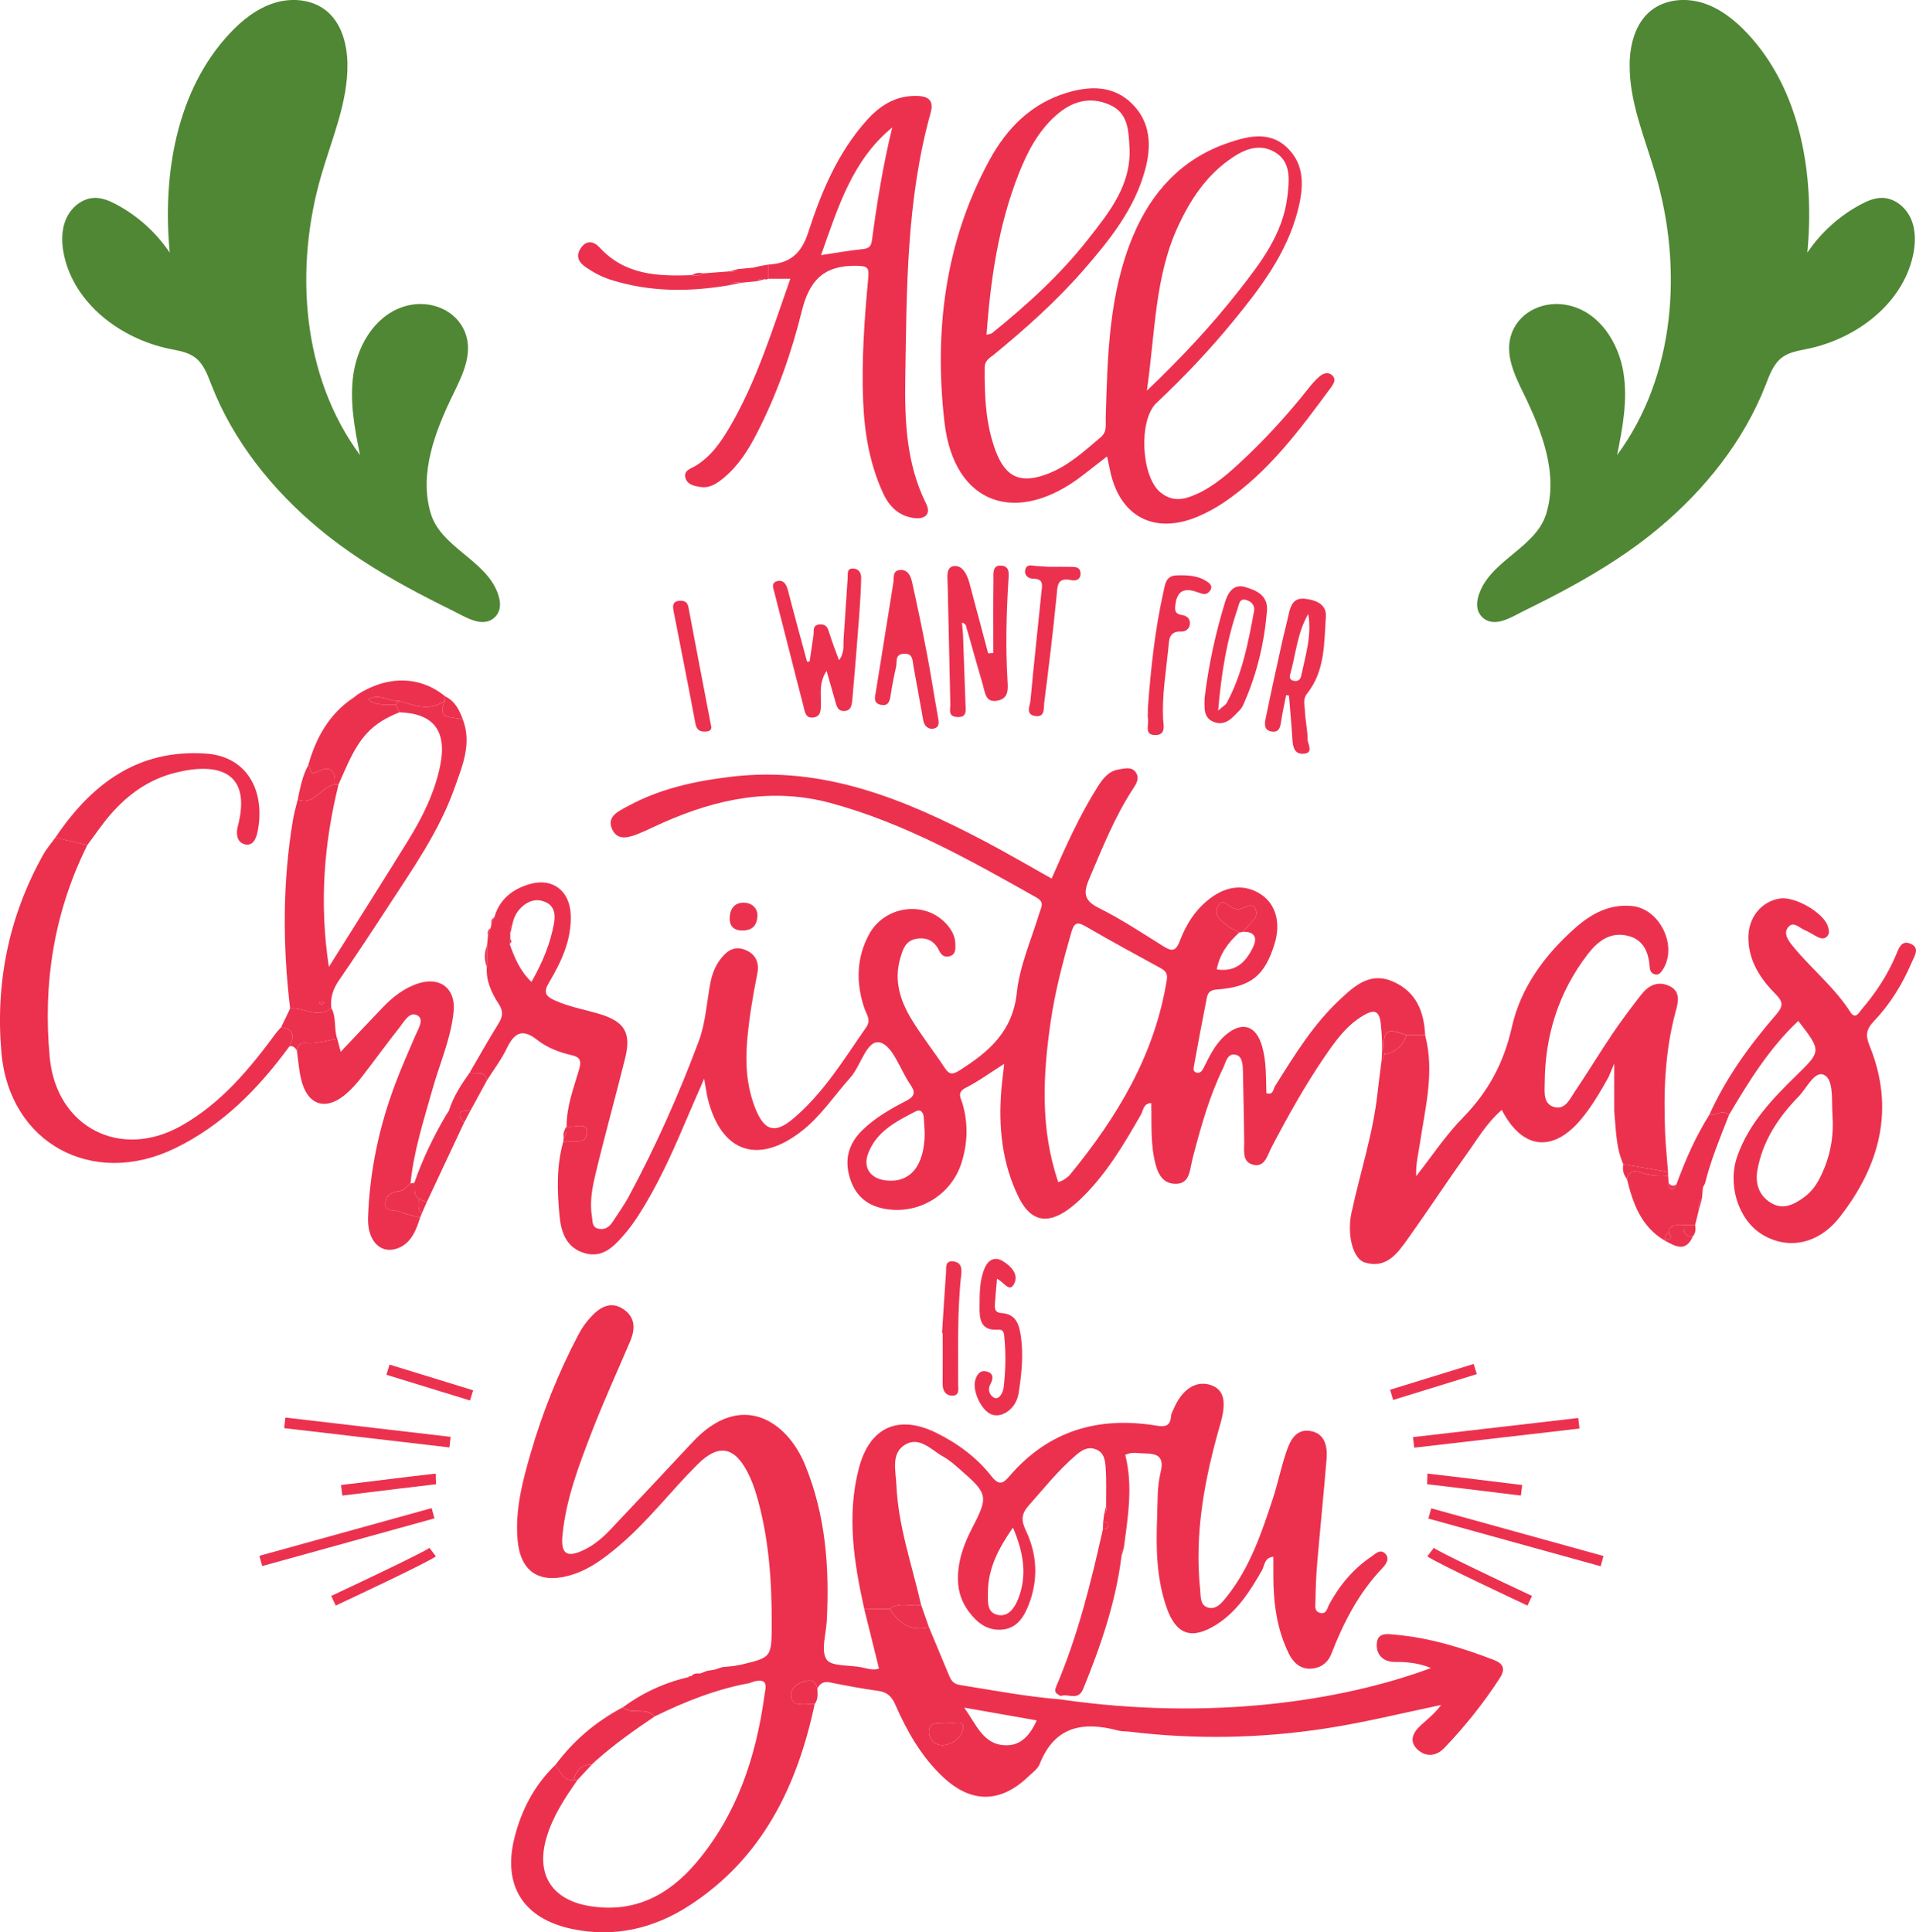 <?xml version="1.0" encoding="utf-8"?>
<!-- Generator: Adobe Illustrator 17.0.0, SVG Export Plug-In . SVG Version: 6.00 Build 0)  -->
<!DOCTYPE svg PUBLIC "-//W3C//DTD SVG 1.1//EN" "http://www.w3.org/Graphics/SVG/1.1/DTD/svg11.dtd">
<svg version="1.1" id="Layer_1" xmlns="http://www.w3.org/2000/svg" xmlns:xlink="http://www.w3.org/1999/xlink" x="0px" y="0px"
	 width="178.469px" height="180px" viewBox="10.766 10 178.469 180" enable-background="new 10.766 10 178.469 180"
	 xml:space="preserve">
<path fill="#EC314F" d="M63.546,114.918c-0.019-1.85,0.659-3.561,1.159-5.291c0.248-0.857,0.072-1.16-0.697-1.336
	c-1.157-0.265-2.29-0.702-3.197-1.418c-1.447-1.143-2.16-0.615-2.849,0.802c-0.51,1.047-1.226,1.993-1.851,2.983
	c-0.18-0.995-1.021-0.588-1.593-0.752c0.881-1.509,1.733-3.037,2.658-4.518c0.415-0.665,0.506-1.17,0.034-1.888
	c-0.668-1.016-1.189-2.143-1.1-3.432c0.008-0.673,0.016-1.346,0.024-2.02c0.031-0.314,0.061-0.629,0.093-0.944
	c0.08-0.216,0.159-0.432,0.238-0.647c0.029-0.146,0.057-0.291,0.086-0.438c0.089-0.194,0.177-0.389,0.266-0.583
	c0.479-1.688,1.725-2.632,3.294-3.083c2.141-0.616,3.741,0.636,3.818,2.882c0.079,2.324-0.873,4.363-2.018,6.28
	c-0.559,0.936-0.323,1.286,0.531,1.673c1.348,0.611,2.8,0.851,4.199,1.276c2.306,0.701,2.942,1.747,2.358,4.103
	c-0.887,3.582-1.885,7.137-2.744,10.725c-0.312,1.303-0.584,2.657-0.351,4.017c0.071,0.416-0.024,1.012,0.608,1.148
	c0.6,0.13,1.018-0.166,1.329-0.649c0.508-0.79,1.066-1.553,1.509-2.378c2.505-4.66,4.654-9.49,6.502-14.438
	c0.626-1.676,0.739-3.546,1.065-5.33c0.151-0.825,0.427-1.61,0.923-2.268c0.538-0.715,1.207-1.316,2.243-0.948
	c1.08,0.384,1.428,1.223,1.224,2.246c-0.412,2.076-0.77,4.156-0.946,6.268c-0.182,2.196-0.035,4.36,0.811,6.406
	c0.832,2.012,1.812,2.236,3.47,0.844c2.838-2.384,4.727-5.534,6.814-8.524c0.484-0.693,0.004-1.21-0.184-1.78
	c-0.775-2.341-0.747-4.642,0.427-6.839c1.442-2.7,5.181-3.214,7.193-1.027c0.487,0.528,0.85,1.142,0.862,1.881
	c0.007,0.451,0.07,0.988-0.547,1.156c-0.489,0.133-0.774-0.127-0.973-0.539c-0.445-0.924-1.197-1.27-2.177-1.073
	c-0.967,0.195-1.198,0.993-1.436,1.811c-0.608,2.093,0.012,3.969,1.072,5.709c0.947,1.555,2.09,2.989,3.09,4.514
	c0.453,0.691,0.802,0.564,1.409,0.179c2.7-1.713,4.898-3.596,5.282-7.183c0.269-2.519,1.35-4.955,2.099-7.417
	c0.171-0.562,0.529-1.025-0.26-1.469c-6.142-3.457-12.259-6.93-19.148-8.796c-5.479-1.483-10.581-0.409-15.592,1.799
	c-0.753,0.331-1.488,0.704-2.249,1.016c-0.892,0.368-1.973,0.746-2.505-0.316c-0.617-1.232,0.532-1.726,1.405-2.203
	c3.046-1.663,6.362-2.374,9.77-2.768c8.544-0.99,16.043,2.122,23.353,5.95c2.132,1.116,4.208,2.339,6.375,3.55
	c1.296-2.961,2.586-5.853,4.282-8.54c0.486-0.769,1.02-1.475,1.967-1.624c0.551-0.087,1.226-0.305,1.619,0.313
	c0.328,0.518,0.033,1.004-0.271,1.467c-1.718,2.622-2.862,5.521-4.085,8.386c-0.534,1.251-0.57,2.017,0.864,2.728
	c2.101,1.042,4.073,2.353,6.068,3.598c0.808,0.505,1.151,0.401,1.504-0.534c0.586-1.55,1.479-2.946,2.84-3.968
	c1.606-1.207,3.299-1.314,4.754-0.325c1.355,0.921,1.82,2.653,1.227,4.575c-0.918,2.976-2.193,4.027-5.397,4.259
	c-0.64,0.047-0.829,0.326-0.921,0.796c-0.418,2.122-0.817,4.248-1.205,6.375c-0.037,0.201-0.071,0.489,0.241,0.568
	c0.372,0.095,0.54-0.186,0.669-0.44c0.559-1.1,1.068-2.217,2.043-3.053c1.529-1.31,2.836-0.929,3.401,1.021
	c0.416,1.438,0.361,2.917,0.404,4.39c0.652,0.214,0.642-0.399,0.82-0.68c1.786-2.845,3.539-5.719,6.018-8.032
	c1.381-1.289,2.831-2.635,4.982-1.676c2.143,0.955,2.872,2.785,2.968,4.977c-0.579,0-1.159,0-1.738,0
	c-1.959-0.728-2.261-0.463-2.056,1.805c-0.091,0.215-0.183,0.43-0.275,0.645c0.115-1.175,0.062-2.335-0.064-3.515
	c-0.139-1.298-0.683-1.309-1.606-0.772c-1.577,0.918-2.606,2.364-3.601,3.819c-1.861,2.721-3.46,5.596-4.99,8.515
	c-0.374,0.713-0.612,1.928-1.789,1.55c-0.939-0.302-0.723-1.329-0.734-2.139c-0.028-2.178-0.069-4.356-0.117-6.534
	c-0.013-0.587-0.044-1.359-0.612-1.525c-0.842-0.245-0.974,0.68-1.229,1.206c-1.236,2.542-2.012,5.249-2.729,7.973
	c-0.104,0.397-0.206,0.795-0.28,1.198c-0.157,0.858-0.395,1.662-1.482,1.628c-1.063-0.033-1.526-0.821-1.772-1.692
	c-0.534-1.894-0.385-3.855-0.436-5.827c-0.733,0.001-0.735,0.675-0.958,1.066c-1.554,2.709-3.133,5.396-5.368,7.621
	c-0.457,0.455-0.944,0.892-1.469,1.263c-1.97,1.389-3.485,1.007-4.558-1.183c-1.545-3.152-1.892-6.514-1.614-9.968
	c0.06-0.749,0.162-1.493,0.268-2.455c-1.326,0.839-2.405,1.634-3.584,2.231c-0.862,0.435-0.446,0.975-0.302,1.463
	c0.547,1.868,0.484,3.724-0.098,5.549c-0.891,2.795-3.624,4.594-6.548,4.341c-1.851-0.16-3.22-1.004-3.82-2.873
	c-0.558-1.74-0.18-3.229,1.111-4.505c1.187-1.172,2.628-1.995,4.082-2.743c0.904-0.466,0.882-0.854,0.397-1.564
	c-0.93-1.357-1.605-3.575-2.79-3.884c-1.254-0.326-1.771,2.141-2.775,3.26c-1.49,1.66-2.715,3.554-4.496,4.958
	c-4.068,3.206-7.529,2.044-8.784-2.974c-0.111-0.443-0.165-0.9-0.34-1.877c-0.747,1.72-1.309,2.993-1.853,4.274
	c-1.242,2.922-2.561,5.806-4.284,8.483c-0.444,0.69-0.939,1.357-1.486,1.968c-0.919,1.024-1.91,1.977-3.487,1.534
	c-1.709-0.481-2.208-1.93-2.353-3.389c-0.231-2.337-0.312-4.707,0.341-7.019c0.84-0.128,2.217,0.423,2.213-0.925
	C65.439,114.46,64.201,115.115,63.546,114.918z M126.558,96.799c0.427-0.672,1.46-1.206,1.201-2.007
	c-0.313-0.964-1.191,0.008-1.812-0.107c-0.113-0.021-0.225-0.055-0.331-0.097c-0.473-0.19-0.989-0.995-1.431-0.137
	c-0.399,0.774,0.304,1.29,0.835,1.731c0.345,0.286,0.78,0.462,1.175,0.687c-1.028,0.928-1.816,1.991-2.094,3.434
	c1.839,0.278,2.736-0.744,3.376-2.062C127.898,97.375,127.664,96.771,126.558,96.799z M58.482,96.165
	c-0.292,0.22-0.288,0.508-0.187,0.818c0.001,0.162,0.002,0.323,0.002,0.485c-0.021,0.151-0.041,0.302-0.061,0.453
	c0.45,1.268,0.953,2.505,2.036,3.548c1.025-1.809,1.763-3.569,2.1-5.48c0.14-0.788,0.048-1.573-0.771-1.948
	c-0.812-0.372-1.581-0.158-2.243,0.455C58.862,94.952,58.603,95.519,58.482,96.165z M109.344,120.126
	c0.232-0.104,0.403-0.154,0.542-0.249c0.194-0.131,0.396-0.27,0.542-0.448c4.403-5.37,7.916-11.181,9.025-18.189
	c0.091-0.576-0.153-0.828-0.621-1.082c-2.319-1.26-4.636-2.526-6.919-3.852c-0.886-0.515-1.111-0.303-1.383,0.642
	c-0.776,2.707-1.49,5.428-1.896,8.21C107.907,110.167,107.646,115.172,109.344,120.126z M96.901,115.528
	c-0.022-0.348-0.056-0.873-0.085-1.398c-0.029-0.505-0.285-0.85-0.775-0.596c-1.819,0.94-3.684,1.889-4.434,3.987
	c-0.461,1.291,0.28,2.281,1.675,2.439C95.536,120.216,96.88,118.636,96.901,115.528z"/>
<path fill="#EC314F" d="M79.766,165.071c2.852-0.672,2.874-0.672,2.884-3.763c0.012-4.065-0.265-8.104-1.416-12.032
	c-0.213-0.728-0.48-1.455-0.829-2.127c-1.261-2.429-2.736-2.653-4.657-0.744c-2.507,2.49-4.645,5.332-7.363,7.621
	c-1.404,1.183-2.852,2.278-4.665,2.758c-2.796,0.74-4.484-0.441-4.74-3.311c-0.251-2.812,0.455-5.483,1.225-8.137
	c1.112-3.835,2.603-7.527,4.462-11.061c0.323-0.615,0.752-1.201,1.232-1.701c0.827-0.861,1.826-1.399,2.971-0.599
	c1.101,0.769,1.071,1.854,0.589,2.983c-1.196,2.807-2.47,5.583-3.568,8.427c-1.202,3.112-2.4,6.246-2.731,9.61
	c-0.173,1.757,0.394,2.146,1.986,1.389c0.967-0.459,1.774-1.154,2.505-1.929c2.542-2.699,5.091-5.393,7.616-8.109
	c4.5-4.842,8.8-2.033,10.499,2.131c1.911,4.678,2.275,9.563,2.01,14.539c-0.065,1.22-0.564,2.742-0.019,3.565
	c0.446,0.674,2.154,0.499,3.294,0.737c0.517,0.108,1.014,0.3,1.591,0.114c-0.46-1.858-0.918-3.709-1.376-5.56
	c0.79-0.001,1.58-0.002,2.371-0.003c0.859,1.341,1.982,2.12,3.66,1.719c0.606,1.453,1.207,2.906,1.818,4.356
	c0.201,0.477,0.36,0.9,1.043,1.01c3.127,0.503,6.241,1.094,9.403,1.35c13.84,2.008,26.131,0.184,34.496-2.925
	c-1.108-0.457-2.208-0.578-3.331-0.565c-1.084,0.012-1.737-0.63-1.724-1.599c0.016-1.244,1.069-0.999,1.87-0.926
	c3.126,0.289,6.091,1.211,9.008,2.32c0.924,0.352,1.141,0.847,0.58,1.716c-1.504,2.332-3.235,4.483-5.144,6.488
	c-0.76,0.798-1.739,0.885-2.523,0.145c-0.824-0.778-0.397-1.605,0.332-2.259c0.651-0.585,1.333-1.135,1.875-1.878
	c-3.631,0.762-7.14,1.632-10.725,2.183c-6.094,0.937-12.188,1.046-18.302,0.305c-0.351-0.043-0.717-0.017-1.053-0.107
	c-3.258-0.87-5.919-0.417-7.312,3.125c-0.18,0.459-0.682,0.802-1.065,1.169c-2.588,2.483-5.311,2.503-7.94,0.036
	c-2.01-1.886-3.345-4.245-4.436-6.728c-0.353-0.804-0.77-1.18-1.616-1.297c-1.509-0.209-3.01-0.492-4.504-0.794
	c-0.574-0.116-0.89,0.111-1.145,0.556c-0.274-1.073-1.052-0.712-1.643-0.481c-0.553,0.217-0.94,0.745-0.763,1.397
	c0.217,0.799,0.941,0.447,1.465,0.527c0.226,0.034,0.461,0.015,0.692,0.02c-1.632,7.668-4.879,14.369-11.685,18.777
	c-3.313,2.146-7.003,3.014-10.957,2.168c-4.475-0.957-6.437-4.005-5.334-8.448c0.643-2.595,1.853-4.938,3.821-6.823
	c0.479,0.579,0.678,1.503,1.717,1.394c0.118-0.004,0.236-0.007,0.353-0.011c-1.173,1.676-2.299,3.378-2.891,5.364
	c-1.019,3.424,0.463,5.799,3.961,6.391c4.141,0.701,7.379-0.97,9.956-4.005c3.799-4.474,5.58-9.826,6.372-15.562
	c0.111-0.803,0.439-1.673-0.967-1.347c-0.146,0.053-0.292,0.104-0.437,0.157c-3.109,0.564-6.008,1.728-8.829,3.106
	c-0.793-0.94-2.099-0.112-2.949-0.857c1.838-1.348,3.864-2.29,6.087-2.803c0.112-0.005,0.213-0.042,0.304-0.108
	c0.213-0.26,0.501-0.26,0.797-0.233c0.22-0.083,0.439-0.168,0.659-0.251c0.239-0.039,0.478-0.077,0.717-0.116
	c0.233-0.077,0.466-0.154,0.698-0.231c0.37-0.037,0.74-0.073,1.109-0.11C79.359,165.151,79.562,165.11,79.766,165.071z
	 M107.334,170.257c-2.23-0.393-4.356-0.767-6.751-1.189c1.162,1.631,1.785,3.49,3.907,3.509
	C105.923,172.59,106.734,171.567,107.334,170.257z M99.031,170.461c-0.678,0.12-1.72-0.215-1.742,0.878
	c-0.013,0.628,0.607,1.321,1.407,1.223c0.926-0.113,1.725-0.834,1.784-1.647C100.534,170.169,99.547,170.651,99.031,170.461z"/>
<path fill="#EC314F" d="M93.638,159.871c-0.79,0.001-1.58,0.002-2.371,0.003c-0.957-4.333-1.649-8.682-0.505-13.09
	c0.998-3.846,3.685-5.061,7.234-3.305c1.978,0.979,3.743,2.28,5.099,4.006c0.731,0.929,1.088,0.732,1.716,0.001
	c3.637-4.23,8.283-5.575,13.678-4.686c0.742,0.122,1.284,0.079,1.351-0.852c0.02-0.28,0.184-0.554,0.302-0.822
	c0.772-1.752,2.056-2.551,3.383-2.114c1.269,0.418,1.507,1.56,0.916,3.61c-1.455,5.048-2.438,10.165-1.883,15.459
	c0.064,0.611-0.035,1.447,0.722,1.664c0.785,0.226,1.313-0.461,1.732-0.985c2.169-2.712,3.265-5.947,4.324-9.187
	c0.455-1.392,0.747-2.837,1.209-4.227c0.357-1.076,0.875-2.269,2.262-2.051c1.354,0.211,1.623,1.414,1.526,2.601
	c-0.264,3.224-0.595,6.444-0.871,9.668c-0.1,1.173-0.149,2.352-0.164,3.528c-0.005,0.423-0.174,1.034,0.481,1.16
	c0.556,0.107,0.621-0.475,0.795-0.798c0.969-1.794,2.24-3.312,3.932-4.456c0.366-0.248,0.795-0.719,1.247-0.312
	c0.544,0.489,0.069,1.077-0.233,1.394c-2.194,2.305-3.61,5.054-4.744,7.982c-0.33,0.853-1.024,1.325-1.896,1.377
	c-0.99,0.059-1.656-0.571-2.065-1.403c-1.113-2.263-1.434-4.697-1.442-7.187c-0.002-0.587,0-1.174,0-1.832
	c-0.845,0.064-0.811,0.828-1.054,1.254c-1.12,1.958-2.314,3.845-4.271,5.077c-2.278,1.433-3.733,0.935-4.616-1.599
	c-0.945-2.713-0.996-5.539-0.885-8.369c0.056-1.413-0.011-2.87,0.323-4.222c0.375-1.516-0.326-1.753-1.484-1.766
	c-0.577-0.007-1.17-0.175-1.807,0.129c0.743,2.907,0.247,5.805-0.139,8.707c-0.244,0.186-0.261,0.44-0.209,0.713
	c-0.536,4.313-1.931,8.373-3.565,12.373c-0.481,1.177-1.425,0.4-2.107,0.674c-0.303-0.215-0.678-0.264-0.412-0.885
	c2.013-4.715,3.236-9.67,4.349-14.656c0.227-0.036,0.499-0.059,0.511-0.346c0.012-0.292-0.256-0.331-0.484-0.372
	c0.033-0.24,0.066-0.48,0.099-0.72c0.227-0.201,0.224-0.457,0.17-0.725c-0.005-1.177,0.045-2.358-0.038-3.529
	c-0.048-0.675-0.116-1.453-0.928-1.753c-0.774-0.287-1.335,0.114-1.898,0.599c-1.615,1.388-2.927,3.049-4.334,4.629
	c-0.699,0.785-0.721,1.404-0.279,2.329c1.086,2.272,1.178,4.641,0.241,7.003c-0.45,1.134-1.116,2.13-2.467,2.24
	c-1.362,0.111-2.323-0.65-3.093-1.689c-0.649-0.875-0.983-1.853-1-2.954c-0.029-1.757,0.544-3.325,1.341-4.858
	c1.511-2.909,1.442-3.167-1.129-5.403c-0.488-0.424-0.978-0.873-1.537-1.182c-1.134-0.627-2.255-1.975-3.619-1.131
	c-1.313,0.812-0.846,2.426-0.789,3.742c0.165,3.842,1.458,7.458,2.298,11.165C95.598,159.695,94.536,159.156,93.638,159.871z
	 M105.118,152.297c-1.39,2-2.327,3.854-2.331,6.061c-0.001,0.823-0.108,1.845,0.891,2.069c1.009,0.226,1.588-0.64,1.919-1.47
	C106.472,156.759,106.104,154.612,105.118,152.297z"/>
<path fill="#EC314F" d="M113.883,52.518c-0.826,0.642-1.508,1.169-2.187,1.7c-6.196,4.848-12.078,2.816-12.957-4.89
	c-0.966-8.465,0.027-16.806,4.221-24.464c1.598-2.919,3.856-5.213,7.149-6.214c2.183-0.663,4.374-0.709,6.113,1.022
	c1.714,1.706,1.814,3.879,1.223,6.097c-0.984,3.691-3.312,6.582-5.751,9.383c-2.521,2.895-5.38,5.442-8.341,7.877
	c-0.389,0.319-0.86,0.526-0.865,1.209c-0.021,2.656,0.08,5.296,1.036,7.809c0.941,2.474,2.372,3.047,4.878,2.072
	c1.908-0.743,3.377-2.109,4.903-3.4c0.595-0.503,0.435-1.162,0.454-1.8c0.171-5.763,0.279-11.545,2.562-16.977
	c1.716-4.084,4.54-7.154,8.804-8.619c1.826-0.628,3.863-1.153,5.507,0.402c1.76,1.665,1.549,3.859,1.002,5.95
	c-1.036,3.968-3.47,7.161-6.01,10.259c-2.204,2.688-4.59,5.211-7.128,7.594c-1.706,1.602-1.439,6.894,0.376,8.351
	c0.79,0.635,1.653,0.769,2.647,0.425c1.835-0.636,3.27-1.845,4.655-3.12c2.343-2.157,4.488-4.501,6.465-6.999
	c0.327-0.413,0.677-0.826,1.083-1.158c0.318-0.261,0.782-0.397,1.133-0.07c0.373,0.348,0.18,0.735-0.086,1.097
	c-2.937,3.989-5.876,7.979-10.066,10.792c-0.729,0.489-1.517,0.912-2.324,1.257c-4.066,1.739-7.319,0.036-8.213-4.266
	C114.085,53.452,114.001,53.067,113.883,52.518z M102.655,41.18c0.2-0.055,0.399-0.054,0.519-0.15
	c3.259-2.632,6.363-5.448,8.947-8.748c1.977-2.524,4.066-5.073,3.851-8.63c-0.094-1.567-0.146-3.132-1.83-3.884
	c-1.886-0.841-3.571-0.308-5.041,1.004c-1.661,1.484-2.653,3.409-3.456,5.447C103.755,31.013,103.037,36.037,102.655,41.18z
	 M117.593,46.395c3.291-3.143,6.044-6.107,8.543-9.291c2.067-2.634,4.136-5.315,4.546-8.805c0.179-1.524,0.376-3.245-1.196-4.144
	c-1.563-0.894-3.063-0.134-4.393,0.855c-2.088,1.551-3.464,3.655-4.547,5.965C118.326,35.714,118.383,40.885,117.593,46.395z"/>
<path fill="#EC314F" d="M141.774,106.428c0.579,0,1.159,0,1.738,0c0.902,3.425,0.008,6.766-0.493,10.121
	c-0.145,0.972-0.394,1.926-0.338,3.008c1.439-1.827,2.733-3.795,4.35-5.447c2.359-2.409,3.813-5.103,4.56-8.439
	c0.823-3.677,3.062-6.719,5.901-9.233c1.489-1.318,3.171-2.237,5.264-2.045c2.641,0.241,4.34,3.793,2.861,5.977
	c-0.175,0.259-0.358,0.483-0.698,0.397c-0.323-0.081-0.467-0.341-0.488-0.657c-0.099-1.474-0.618-2.677-2.221-2.979
	c-1.606-0.303-2.712,0.659-3.582,1.796c-2.7,3.525-3.96,7.576-3.977,11.986c-0.003,0.768-0.182,1.977,0.958,2.226
	c0.972,0.212,1.382-0.767,1.824-1.422c1.217-1.8,2.341-3.662,3.556-5.462c0.822-1.218,1.713-2.391,2.614-3.553
	c0.652-0.842,1.486-1.36,2.587-0.89c1.223,0.523,0.864,1.652,0.646,2.46c-0.991,3.689-1.123,7.433-0.97,11.209
	c0.051,1.231,0.178,2.459,0.271,3.688c-1.387-0.236-2.774-0.472-4.162-0.708c-0.701-1.576-0.682-3.276-0.847-4.944
	c0-1.35,0-2.7,0-4.444c-0.285,0.675-0.41,0.974-0.536,1.273c-0.777,1.378-1.565,2.744-2.596,3.964
	c-2.592,3.066-5.432,2.782-7.345-0.921c-1.413,1.215-2.308,2.786-3.341,4.223c-1.849,2.574-3.582,5.232-5.426,7.81
	c-0.96,1.341-1.993,2.793-3.994,2.181c-1.108-0.339-1.674-2.591-1.24-4.615c0.796-3.719,2.007-7.347,2.425-11.149
	c0.109-0.989,0.244-1.975,0.367-2.962c0.091-0.215,0.183-0.43,0.275-0.645C140.755,108.032,141.421,107.41,141.774,106.428z"/>
<path fill="#EC314F" d="M82.311,34.649c1.98-0.11,3.08-0.949,3.75-3.031c1.202-3.733,2.74-7.394,5.424-10.397
	c1.262-1.413,2.744-2.357,4.755-2.286c1.138,0.04,1.498,0.548,1.212,1.575c-2.26,8.091-2.229,16.408-2.361,24.695
	c-0.063,3.987,0.091,7.997,1.94,11.714c0.499,1.002-0.139,1.462-1.111,1.34c-1.406-0.177-2.315-1.053-2.894-2.311
	c-1.25-2.715-1.739-5.602-1.86-8.553c-0.157-3.834,0.114-7.658,0.471-11.473c0.092-0.991-0.022-1.151-1.145-1.163
	c-3.022-0.032-4.341,1.383-5.042,4.225c-0.967,3.921-2.324,7.753-4.179,11.374c-0.782,1.527-1.689,2.969-3.018,4.094
	c-0.639,0.54-1.325,1.042-2.209,0.913c-0.566-0.082-1.255-0.194-1.433-0.859c-0.183-0.689,0.5-0.844,0.928-1.102
	c1.466-0.884,2.394-2.243,3.226-3.67c2.496-4.278,3.93-8.987,5.617-13.766c-0.784,0-1.428,0-2.072,0
	C82.31,35.527,82.31,35.088,82.311,34.649z M87.244,33.764c1.455-0.216,2.658-0.435,3.872-0.556
	c0.575-0.058,0.793-0.251,0.871-0.829c0.468-3.518,1.039-7.019,1.887-10.503C90.141,24.936,88.838,29.289,87.244,33.764z"/>
<path fill="#EC314F" d="M169.979,113.858c1.558-3.467,3.768-6.51,6.238-9.36c0.663-0.765,0.65-1.175-0.036-1.867
	c-1.434-1.448-2.541-3.097-2.562-5.255c-0.018-1.878,1.172-3.383,2.909-3.676c1.403-0.236,4.095,1.308,4.501,2.594
	c0.106,0.334,0.195,0.697-0.126,0.979c-0.263,0.23-0.562,0.139-0.827,0.01c-0.421-0.205-0.809-0.485-1.24-0.662
	c-0.496-0.204-1.048-0.882-1.545-0.203c-0.39,0.532,0.016,1.149,0.382,1.607c1.728,2.158,3.94,3.891,5.446,6.249
	c0.467,0.733,0.794,0.054,1.051-0.247c1.306-1.526,2.408-3.187,3.192-5.047c0.25-0.592,0.483-1.405,1.299-1.097
	c1.008,0.381,0.431,1.16,0.169,1.779c-0.86,2.02-2.005,3.876-3.514,5.462c-0.708,0.745-0.814,1.286-0.407,2.283
	c2.401,5.88,0.95,11.207-2.795,15.985c-2.011,2.566-4.866,3.028-7.199,1.608c-2.213-1.346-3.285-4.615-2.314-7.335
	c1.081-3.027,3.242-5.294,5.485-7.482c2.341-2.283,2.347-2.277,0.185-5.083c-2.69,2.53-4.6,5.616-6.45,8.747
	C171.205,113.312,170.594,113.895,169.979,113.858z M181.478,114.391c-0.016-0.353-0.037-0.706-0.047-1.059
	c-0.035-1.169,0.069-2.86-0.794-3.218c-0.868-0.359-1.584,1.258-2.335,2.028c-1.87,1.92-3.336,4.103-3.831,6.804
	c-0.229,1.251,0.091,2.37,1.207,3.078c1.122,0.712,2.149,0.212,3.092-0.47c0.627-0.452,1.104-1.039,1.463-1.735
	C181.118,118.113,181.54,116.309,181.478,114.391z"/>
<path fill="#EC314F" d="M18.903,88.716c-3.108,6.256-4.157,12.885-3.502,19.8c0.613,6.468,6.543,9.551,12.219,6.367
	c3.731-2.093,6.39-5.298,8.874-8.676c0.135-0.183,0.303-0.341,0.456-0.512c1.251,0.172,1.246,0.877,0.761,1.789
	c-2.873,3.934-6.234,7.352-10.673,9.496c-7.647,3.693-15.381-0.47-16.136-8.884c-0.582-6.489,0.668-12.741,3.898-18.498
	c0.312-0.557,0.744-1.048,1.119-1.571C16.914,88.259,17.908,88.488,18.903,88.716z"/>
<path fill="#EC314F" d="M49.898,123.425c-0.356,1.14-0.798,2.294-1.949,2.799c-1.643,0.72-2.979-0.552-2.902-2.802
	c0.145-4.254,1.008-8.378,2.499-12.363c0.573-1.534,1.236-3.034,1.885-4.539c0.279-0.646,0.869-1.544,0.242-1.918
	c-0.752-0.448-1.26,0.559-1.701,1.116c-1.206,1.522-2.342,3.098-3.531,4.634c-0.395,0.51-0.832,0.996-1.308,1.43
	c-1.964,1.785-3.76,1.237-4.34-1.334c-0.192-0.852-0.254-1.734-0.376-2.602c0.077-0.472,0.342-0.758,0.833-0.701
	c1.012,0.117,1.958-0.245,2.938-0.358c0.088,0.337,0.176,0.673,0.312,1.191c1.344-1.422,2.615-2.777,3.899-4.119
	c0.946-0.988,2.016-1.828,3.328-2.252c2.067-0.666,3.508,0.502,3.293,2.627c-0.257,2.535-1.307,4.859-1.986,7.282
	c-0.808,2.879-1.735,5.725-2.028,8.722c-0.363,0.257-0.571,0.688-1.124,0.73c-0.698,0.053-1.261,0.491-1.23,1.217
	c0.031,0.73,0.818,0.477,1.259,0.652C48.549,123.096,49.233,123.236,49.898,123.425z"/>
<path fill="#EC314F" d="M53.894,77.061c0.828,2.237-0.061,4.287-0.777,6.314c-1.441,4.076-3.93,7.586-6.264,11.172
	c-1.473,2.264-2.961,4.517-4.492,6.742c-0.558,0.812-0.855,1.641-0.732,2.617c-1.269,1.056-2.561-0.11-3.839,0.041
	c-0.699-5.871-0.714-11.732,0.263-17.577c0.106-0.634,0.292-1.254,0.44-1.881c1.586,0.579,2.194-1.225,3.462-1.422
	c0.116,0.001,0.231,0.002,0.347,0.002c-1.357,5.493-1.805,11.034-0.902,16.997c2.575-4.102,5.009-7.941,7.401-11.807
	c1.33-2.151,2.449-4.417,2.961-6.911c0.669-3.263-0.604-4.89-3.783-4.995c-0.118-0.239-0.236-0.478-0.355-0.717
	c0.115-0.117,0.23-0.233,0.345-0.35c1.416,0.459,2.832,1,4.245-0.006C51.334,77.232,53.115,76.674,53.894,77.061z M40.709,103.569
	c0.09-0.048,0.177-0.093,0.265-0.14c-0.082-0.052-0.164-0.141-0.248-0.144c-0.086-0.003-0.175,0.078-0.263,0.122
	C40.543,103.461,40.625,103.515,40.709,103.569z"/>
<path fill="#EC314F" d="M86.18,71.617c0.12-0.809,0.242-1.617,0.359-2.426c0.062-0.428-0.135-0.994,0.62-1.023
	c0.639-0.024,0.737,0.41,0.883,0.882c0.239,0.772,0.538,1.526,0.871,2.447c0.547-0.709,0.386-1.409,0.433-2.045
	c0.143-1.876,0.242-3.755,0.378-5.631c0.027-0.368-0.112-0.914,0.562-0.859c0.516,0.043,0.703,0.459,0.695,0.875
	c-0.024,1.175-0.096,2.349-0.184,3.522c-0.195,2.58-0.401,5.159-0.632,7.735c-0.046,0.504-0.073,1.15-0.819,1.138
	c-0.604-0.01-0.676-0.563-0.807-1.008c-0.245-0.836-0.478-1.675-0.779-2.731c-0.729,1.103-0.512,2.13-0.528,3.112
	c-0.01,0.547,0.001,1.133-0.7,1.23c-0.761,0.106-0.803-0.588-0.924-1.051c-0.915-3.506-1.786-7.024-2.694-10.533
	c-0.123-0.475-0.363-0.995,0.304-1.131c0.522-0.106,0.797,0.301,0.934,0.833c0.576,2.236,1.191,4.461,1.791,6.69
	C86.022,71.635,86.101,71.626,86.18,71.617z"/>
<path fill="#EC314F" d="M100.466,69.075c0.079,2.178,0.162,4.356,0.234,6.534c0.019,0.576,0.161,1.255-0.803,1.182
	c-0.859-0.065-0.599-0.707-0.61-1.189c-0.087-3.712-0.166-7.423-0.248-11.136c-0.015-0.675-0.193-1.654,0.602-1.739
	c0.773-0.083,1.213,0.787,1.421,1.573c0.58,2.187,1.165,4.373,1.748,6.559c0.161-0.011,0.321-0.023,0.482-0.034
	c0-2.286-0.016-4.573,0.012-6.859c0.007-0.534-0.134-1.351,0.748-1.278c0.809,0.067,0.68,0.812,0.643,1.399
	c-0.195,3.121-0.267,6.244-0.08,9.367c0.048,0.796,0.089,1.605-0.92,1.81c-1.141,0.23-1.161-0.735-1.368-1.432
	c-0.499-1.683-0.966-3.375-1.446-5.064c-0.148-0.24-0.004-0.654-0.514-0.766C100.404,68.392,100.434,68.734,100.466,69.075z"/>
<path fill="#EC314F" d="M18.903,88.716c-0.994-0.229-1.989-0.457-2.983-0.686c3.347-4.977,7.664-8.263,14.009-7.835
	c3.98,0.269,5.558,3.634,4.837,7.253c-0.115,0.577-0.397,1.429-1.23,1.19c-0.701-0.2-0.806-0.954-0.627-1.634
	c1.327-5.021-1.681-6.042-5.76-5.037c-2.499,0.616-4.475,2.032-6.12,3.938C20.263,86.793,19.608,87.777,18.903,88.716z"/>
<path fill="#EC314F" d="M169.979,113.858c0.615,0.037,1.227-0.546,1.844-0.011c-0.825,2.109-1.698,4.2-2.246,6.406
	c-0.063,0.119-0.128,0.237-0.191,0.356c-0.03,0.35-0.06,0.7-0.09,1.05c-0.331,0.277-0.272,0.66-0.281,1.025
	c-0.119,0.48-0.238,0.96-0.357,1.439c-0.348-0.001-0.696-0.001-1.044-0.002c-0.555,0.066-1.288-0.222-1.412,0.706
	c-0.252,0.122-0.347,0.33-0.329,0.601l-0.045,0.13c-2.189-1.283-2.958-3.44-3.516-5.724c0.201-0.949,0.943-0.739,1.481-0.558
	c0.783,0.263,1.561,0.229,2.349,0.247c0.02,0.228,0.04,0.455,0.059,0.683c0.033,0.256,0.012,0.592,0.374,0.569
	c0.125-0.008,0.233-0.294,0.348-0.454C167.742,118.072,168.698,115.889,169.979,113.858z"/>
<path fill="#EC314F" d="M42.3,83.067c-0.116,0-0.231-0.001-0.346-0.002c0.097-1.248-0.394-1.82-1.6-1.186
	c-0.839,0.441-0.586-0.409-0.878-0.594c0.727-2.593,1.975-4.833,4.295-6.348c0.101-0.081,0.203-0.163,0.304-0.244
	c2.817-1.802,5.854-1.733,8.169,0.185c-0.011,0.134-0.022,0.267-0.032,0.401c-1.414,1.006-2.83,0.465-4.245,0.006
	c-0.944,0.071-1.84-0.723-2.913-0.147c0.814,0.69,1.723,0.434,2.567,0.497c0.118,0.239,0.236,0.478,0.355,0.717
	c-1.151,0.455-2.203,1.041-3.058,1.98C43.666,79.711,43.058,81.426,42.3,83.067z"/>
<path fill="#EC314F" d="M130.566,74.756c-0.156,0.794-0.34,1.585-0.459,2.386c-0.084,0.565-0.173,1.124-0.905,1.001
	c-0.756-0.127-0.63-0.791-0.531-1.276c0.476-2.353,0.998-4.697,1.515-7.041c0.187-0.854,0.418-1.697,0.603-2.552
	c0.185-0.859,0.444-1.63,1.555-1.496c1.003,0.122,1.999,0.512,1.923,1.654c-0.167,2.47-0.069,5.056-1.736,7.155
	c-0.449,0.565-0.233,1.108-0.215,1.65c0.029,0.877,0.248,1.752,0.248,2.627c0,0.457,0.635,1.32-0.437,1.348
	c-0.828,0.022-0.941-0.695-0.983-1.393c-0.079-1.343-0.208-2.685-0.316-4.027C130.738,74.78,130.652,74.768,130.566,74.756z
	 M132.624,67.198c-1.034,1.764-1.15,3.758-1.688,5.636c-0.104,0.362,0.054,0.544,0.407,0.596c0.367,0.054,0.567-0.181,0.627-0.47
	C132.358,71.065,132.975,69.195,132.624,67.198z"/>
<path fill="#EC314F" d="M92.33,74.561c0.547-3.416,1.092-6.831,1.644-10.246c0.078-0.483-0.109-1.19,0.668-1.223
	c0.744-0.032,0.97,0.636,1.094,1.19c0.5,2.231,0.962,4.471,1.391,6.716c0.363,1.9,0.649,3.814,0.994,5.718
	c0.088,0.488,0.221,1.028-0.389,1.157c-0.498,0.105-0.876-0.244-0.974-0.795c-0.298-1.669-0.594-3.338-0.905-5.004
	c-0.101-0.543-0.018-1.252-0.931-1.174c-0.828,0.07-0.579,0.76-0.685,1.214c-0.214,0.912-0.385,1.837-0.529,2.764
	c-0.085,0.545-0.276,0.909-0.897,0.778C92.166,75.522,92.224,75.039,92.33,74.561z"/>
<path fill="#EC314F" d="M122.97,75.015c0.367-3.021,1.005-5.995,1.898-8.906c0.258-0.841,0.753-1.76,1.875-1.43
	c1.06,0.312,2.158,0.792,2.038,2.229c-0.25,2.995-0.936,5.888-2.162,8.64c-0.094,0.212-0.208,0.433-0.368,0.596
	c-0.653,0.663-1.295,1.507-2.374,1.127C122.818,76.899,122.961,75.904,122.97,75.015z M124.233,76.191
	c0.482-0.424,0.702-0.536,0.799-0.715c1.442-2.662,1.997-5.59,2.542-8.522c0.109-0.587-0.249-0.911-0.699-1.058
	c-0.678-0.221-0.702,0.445-0.829,0.809C125.031,69.645,124.535,72.687,124.233,76.191z"/>
<path fill="#EC314F" d="M103.637,129.122c-0.083,0.971-0.156,1.666-0.198,2.362c-0.026,0.426-0.001,0.791,0.611,0.829
	c1.344,0.083,1.649,1.043,1.81,2.183c0.252,1.78,0.055,3.536-0.212,5.279c-0.21,1.374-1.438,2.3-2.436,2.014
	c-0.971-0.28-1.907-2.176-1.603-3.23c0.144-0.502,0.425-0.917,0.973-0.82c0.712,0.126,0.761,0.617,0.439,1.194
	c-0.335,0.601,0.034,1.196,0.445,1.301c0.372,0.095,0.728-0.475,0.788-1.004c0.175-1.527,0.217-3.055,0.068-4.586
	c-0.039-0.404-0.004-0.83-0.652-0.785c-1.537,0.106-1.677-0.97-1.663-2.097c0.015-1.233-0.023-2.485,0.487-3.651
	c0.343-0.784,0.959-1.086,1.705-0.622c0.717,0.445,1.441,1.173,1.066,2.02C104.816,130.523,104.308,129.433,103.637,129.122z"/>
<path fill="#EC314F" d="M82.311,34.649c-0.001,0.439-0.001,0.879-0.002,1.319l-0.153,0.074l-0.167-0.033
	c-0.274-0.057-0.53-0.047-0.729,0.187c-0.484,0.048-0.968,0.094-1.452,0.142c-0.367-0.047-0.734-0.094-1.025,0.216
	c-3.739,0.648-7.444,0.67-11.112-0.487c-0.856-0.27-1.612-0.679-2.335-1.173c-0.653-0.446-0.987-1.017-0.47-1.782
	c0.556-0.823,1.254-0.601,1.76-0.05c2.365,2.572,5.432,2.686,8.583,2.568c0.368,0.046,0.738,0.106,1.055-0.167
	c0.828-0.062,1.657-0.125,2.485-0.187c0.274,0.053,0.526,0.035,0.715-0.207c0.48-0.045,0.96-0.089,1.44-0.134
	c0.221-0.051,0.442-0.102,0.663-0.153C81.815,34.739,82.063,34.693,82.311,34.649z"/>
<path fill="#EC314F" d="M117.69,75.918c0.255-3.428,0.63-7.16,1.457-10.827c0.143-0.634,0.202-1.459,1.195-1.492
	c1.065-0.035,2.117,0.001,3.003,0.681c0.194,0.149,0.374,0.424,0.125,0.756c-0.332,0.441-0.682,0.307-1.087,0.155
	c-1.076-0.405-1.922-0.358-2.121,1.062c-0.074,0.529-0.103,0.919,0.558,1.028c0.424,0.069,0.793,0.262,0.785,0.787
	c-0.008,0.528-0.439,0.78-0.812,0.764c-1.201-0.054-1.128,0.864-1.198,1.554c-0.218,2.16-0.582,4.309-0.497,6.497
	c0.024,0.61,0.351,1.622-0.77,1.589c-1.012-0.03-0.524-0.972-0.632-1.532C117.655,76.713,117.69,76.471,117.69,75.918z"/>
<path fill="#EC314F" d="M108.408,62.799c0.961,0,1.548-0.011,2.135,0.004c0.415,0.01,0.856,0.017,0.872,0.612
	c0.016,0.603-0.471,0.712-0.841,0.631c-1.372-0.301-1.298,0.538-1.391,1.483c-0.328,3.324-0.729,6.641-1.154,9.955
	c-0.061,0.482,0.107,1.366-0.843,1.214c-0.94-0.151-0.48-0.949-0.436-1.427c0.309-3.388,0.686-6.77,1.027-10.155
	c0.057-0.559,0.232-1.208-0.739-1.202c-0.426,0.002-0.855-0.27-0.784-0.762c0.101-0.703,0.691-0.437,1.121-0.422
	C107.845,62.743,108.313,62.792,108.408,62.799z"/>
<path fill="#EC314F" d="M54.519,109.908c0.572,0.164,1.414-0.244,1.593,0.752c-0.517,0.948-1.033,1.895-1.55,2.843
	c-1.094-0.123-1.241,0.256-0.567,1.07c-1.163,2.479-2.326,4.958-3.489,7.436c-0.253-0.121-0.506-0.242-0.758-0.363
	c-0.524-0.39-0.299-0.974-0.382-1.477c0.765-2.212,1.781-4.307,2.965-6.322c0.08-0.119,0.161-0.239,0.24-0.358
	C52.974,112.161,53.732,111.027,54.519,109.908z"/>
<path fill="#EC314F" d="M68.782,169.043c0.85,0.744,2.157-0.083,2.949,0.857c-1.893,1.27-3.748,2.59-5.455,4.106
	c-0.093,0.086-0.186,0.173-0.28,0.259l-0.079,0.079c-0.95,0.041-1.514,0.532-1.704,1.46c-1.038,0.109-1.237-0.815-1.716-1.394
	C64.179,172.138,66.28,170.355,68.782,169.043z"/>
<path fill="#EC314F" d="M77.005,77.644c0-0.034,0.168,0.463-0.468,0.502c-0.497,0.03-0.872-0.085-0.991-0.721
	c-0.655-3.51-1.358-7.011-2.042-10.515c-0.083-0.429-0.102-0.871,0.474-0.935c0.415-0.047,0.806,0.013,0.911,0.574
	C75.558,70.112,76.246,73.673,77.005,77.644z"/>
<path fill="#EC314F" d="M98.514,134.177c0.121-1.873,0.231-3.747,0.371-5.619c0.036-0.471-0.135-1.181,0.74-1.047
	c0.694,0.107,0.74,0.663,0.678,1.216c-0.383,3.394-0.271,6.801-0.287,10.205c-0.002,0.419,0.169,1.075-0.544,1.074
	c-0.602-0.001-0.906-0.43-0.901-1.067c0.014-1.585,0.005-3.171,0.005-4.756C98.555,134.181,98.535,134.179,98.514,134.177z"/>
<path fill="#EC314F" d="M37.79,103.945c1.278-0.151,2.571,1.015,3.839-0.041c0.503,0.9,0.217,1.953,0.558,2.884
	c-0.98,0.114-1.926,0.476-2.938,0.358c-0.491-0.057-0.756,0.229-0.833,0.701c-0.173-0.244-0.346-0.484-0.706-0.363
	c0.485-0.91,0.49-1.617-0.761-1.789C37.23,105.113,37.509,104.529,37.79,103.945z"/>
<path fill="#EC314F" d="M39.476,81.285c0.293,0.184,0.041,1.035,0.878,0.594c1.207-0.635,1.697-0.062,1.6,1.186
	c-1.268,0.196-1.876,2.001-3.462,1.422C38.731,83.392,38.924,82.284,39.476,81.285z"/>
<path fill="#EC314F" d="M49.366,120.168c0.082,0.505-0.142,1.088,0.382,1.477c0.048,0.478-0.151,1.009,0.303,1.399
	c-0.051,0.127-0.102,0.254-0.153,0.381c-0.665-0.189-1.349-0.33-1.988-0.584c-0.441-0.175-1.228,0.076-1.259-0.652
	c-0.031-0.726,0.532-1.164,1.23-1.217c0.553-0.042,0.761-0.473,1.124-0.73C49.126,120.218,49.246,120.193,49.366,120.168z"/>
<path fill="#EC314F" d="M81.321,95.211c-0.012,1.152-0.637,1.464-1.401,1.47c-0.725,0.006-1.22-0.345-1.188-1.2
	c0.032-0.853,0.471-1.386,1.272-1.395C80.796,94.078,81.293,94.585,81.321,95.211z"/>
<path fill="#EC314F" d="M86.652,168.735c-0.231-0.005-0.465,0.014-0.692-0.02c-0.525-0.078-1.248,0.274-1.465-0.527
	c-0.176-0.652,0.21-1.18,0.763-1.397c0.591-0.231,1.369-0.592,1.643,0.481C86.927,167.779,86.985,168.29,86.652,168.735z"/>
<path fill="#EC314F" d="M166.201,124.827c0.125-0.927,0.857-0.64,1.412-0.706c-0.054,0.614,0.056,1.1,0.835,1.054
	c-0.669,1.523-1.652,0.908-2.621,0.383c0,0,0.045-0.13,0.044-0.13c0.223,0.047,0.471,0.069,0.534-0.201
	C166.433,125.117,166.275,124.962,166.201,124.827z"/>
<path fill="#EC314F" d="M63.546,114.918c0.654,0.195,1.894-0.458,1.897,0.496c0.004,1.347-1.373,0.796-2.213,0.925
	c0.014-0.124,0.028-0.249,0.042-0.373C63.599,115.68,63.49,115.277,63.546,114.918L63.546,114.918z"/>
<path fill="#EC314F" d="M52.211,75.28c0.011-0.134,0.022-0.267,0.032-0.401c0.931,0.439,1.317,1.291,1.651,2.181
	C53.115,76.674,51.334,77.232,52.211,75.28z"/>
<path fill="#EC314F" d="M166.142,119.523c-0.788-0.018-1.566,0.015-2.349-0.247c-0.538-0.18-1.281-0.391-1.481,0.558
	c-0.317-0.408-0.442-0.862-0.337-1.373c1.387,0.236,2.774,0.472,4.162,0.708C166.138,119.287,166.14,119.405,166.142,119.523z"/>
<path fill="#EC314F" d="M168.449,125.175c-0.779,0.046-0.888-0.439-0.835-1.054c0.348,0.001,0.696,0.001,1.044,0.002
	C168.739,124.504,168.704,124.862,168.449,125.175z"/>
<path fill="#EC314F" d="M50.051,123.045c-0.454-0.39-0.256-0.921-0.303-1.399c0.253,0.121,0.506,0.242,0.758,0.363
	C50.354,122.354,50.203,122.7,50.051,123.045z"/>
<path fill="#EC314F" d="M53.995,114.573c-0.674-0.814-0.526-1.193,0.567-1.07C54.374,113.859,54.185,114.216,53.995,114.573z"/>
<path fill="#EC314F" d="M56.134,98.05c-0.008,0.673-0.016,1.346-0.024,2.02C55.851,99.393,55.871,98.72,56.134,98.05z"/>
<path fill="#EC314F" d="M166.923,120.321c-0.115,0.16-0.223,0.446-0.348,0.454c-0.362,0.023-0.341-0.312-0.374-0.569
	C166.407,120.461,166.64,120.543,166.923,120.321z"/>
<path fill="#EC314F" d="M76.265,35.465c-0.317,0.273-0.687,0.212-1.055,0.167C75.538,35.422,75.892,35.385,76.265,35.465z"/>
<path fill="#EC314F" d="M78.783,36.555c0.292-0.31,0.658-0.262,1.025-0.216C79.466,36.411,79.125,36.482,78.783,36.555z"/>
<path fill="#EC314F" d="M63.545,114.918c-0.056,0.359,0.053,0.76-0.276,1.048C63.202,115.576,63.328,115.234,63.545,114.918z"/>
<path fill="#EC314F" d="M169.015,122.685c0.01-0.365-0.051-0.749,0.281-1.025C169.202,122.001,169.109,122.343,169.015,122.685z"/>
<path fill="#EC314F" d="M81.26,36.197c0.198-0.234,0.455-0.245,0.729-0.187C81.745,36.072,81.502,36.134,81.26,36.197z"/>
<path fill="#EC314F" d="M79.465,35.07c-0.188,0.242-0.441,0.259-0.715,0.207C78.988,35.208,79.227,35.14,79.465,35.07z"/>
<path fill="#EC314F" d="M81.568,34.784c-0.221,0.051-0.442,0.102-0.663,0.153C81.126,34.886,81.347,34.835,81.568,34.784z"/>
<path fill="#EC314F" d="M76.63,165.649c-0.22,0.083-0.44,0.168-0.659,0.251C76.191,165.815,76.41,165.732,76.63,165.649z"/>
<path fill="#EC314F" d="M78.045,165.302c-0.233,0.077-0.466,0.154-0.698,0.231C77.579,165.455,77.812,165.378,78.045,165.302z"/>
<path fill="#EC314F" d="M115.233,154.937c-0.052-0.274-0.036-0.527,0.209-0.713C115.372,154.462,115.303,154.7,115.233,154.937z"/>
<path fill="#EC314F" d="M79.766,165.071c-0.204,0.041-0.408,0.08-0.612,0.121C79.359,165.151,79.562,165.11,79.766,165.071z"/>
<path fill="#EC314F" d="M169.386,120.609c0.063-0.119,0.128-0.237,0.191-0.356C169.513,120.372,169.45,120.49,169.386,120.609z"/>
<path fill="#EC314F" d="M56.817,95.438c-0.088,0.194-0.176,0.388-0.266,0.583C56.473,95.75,56.617,95.581,56.817,95.438z"/>
<path fill="#EC314F" d="M52.57,113.488c-0.08,0.119-0.161,0.239-0.24,0.358C52.411,113.726,52.49,113.607,52.57,113.488z"/>
<path fill="#EC314F" d="M44.075,74.694c-0.101,0.081-0.203,0.163-0.304,0.244C43.872,74.856,43.974,74.775,44.075,74.694z"/>
<path fill="#EC314F" d="M75.173,166.132c-0.09,0.066-0.191,0.102-0.304,0.108C74.944,166.13,75.045,166.095,75.173,166.132z"/>
<path fill="#EC314F" d="M56.465,96.458c-0.079,0.216-0.159,0.431-0.238,0.647C56.137,96.828,56.232,96.618,56.465,96.458z"/>
<path fill="#EC314F" d="M126.558,96.799c-0.121,0.024-0.242,0.047-0.363,0.07c-0.395-0.225-0.831-0.402-1.175-0.687
	c-0.531-0.44-1.233-0.957-0.835-1.731c0.442-0.859,0.957-0.054,1.431,0.137c0.106,0.043,0.218,0.076,0.331,0.097
	c0.622,0.116,1.499-0.857,1.812,0.107C128.019,95.594,126.986,96.127,126.558,96.799z"/>
<path fill="#EC314F" d="M141.774,106.428c-0.353,0.982-1.019,1.604-2.057,1.804C139.513,105.965,139.815,105.7,141.774,106.428z"/>
<path fill="#EC314F" d="M58.482,96.165c-0.062,0.273-0.125,0.545-0.187,0.818C58.194,96.672,58.188,96.385,58.482,96.165z"/>
<path fill="#EC314F" d="M58.295,97.468c0.176,0.177,0.12,0.324-0.061,0.453C58.255,97.769,58.275,97.618,58.295,97.468z"/>
<path fill="#EC314F" d="M96.562,159.488c0.245,0.701,0.49,1.401,0.735,2.102c-1.677,0.4-2.801-0.378-3.66-1.719
	C94.536,159.156,95.598,159.695,96.562,159.488z"/>
<path fill="#EC314F" d="M99.031,170.461c0.516,0.189,1.503-0.292,1.449,0.454c-0.059,0.813-0.858,1.534-1.784,1.647
	c-0.8,0.098-1.42-0.595-1.407-1.223C97.311,170.246,98.353,170.58,99.031,170.461z"/>
<path fill="#EC314F" d="M65.918,174.344c-0.45,0.483-0.9,0.966-1.35,1.449c-0.118,0.004-0.235,0.007-0.353,0.011
	C64.404,174.876,64.968,174.385,65.918,174.344z"/>
<path fill="#EC314F" d="M80.998,166.636c-0.146,0.053-0.292,0.104-0.437,0.157C80.706,166.74,80.852,166.689,80.998,166.636z"/>
<path fill="#EC314F" d="M113.496,152.444c0.009-0.239,0.018-0.479,0.027-0.718c0.228,0.041,0.495,0.081,0.484,0.372
	C113.996,152.384,113.723,152.408,113.496,152.444z"/>
<path fill="#EC314F" d="M113.622,151.005c0.057-0.242,0.113-0.483,0.17-0.725C113.846,150.548,113.849,150.804,113.622,151.005z"/>
<path fill="#EC314F" d="M47.622,75.636c-0.844-0.061-1.754,0.193-2.567-0.497c1.073-0.576,1.969,0.218,2.913,0.147
	C47.852,75.402,47.737,75.519,47.622,75.636z"/>
<path fill="#EC314F" d="M40.709,103.569c-0.084-0.055-0.165-0.108-0.246-0.162c0.087-0.045,0.176-0.125,0.263-0.122
	c0.084,0.003,0.166,0.092,0.248,0.144C40.886,103.476,40.799,103.522,40.709,103.569z"/>
<path fill="#EC314F" d="M166.201,124.827c0.074,0.135,0.231,0.29,0.205,0.401c-0.063,0.27-0.31,0.247-0.534,0.201
	C165.854,125.158,165.949,124.95,166.201,124.827z"/>
<path fill="#EC314F" d="M66.276,174.006c-0.093,0.086-0.186,0.173-0.28,0.259C66.09,174.178,66.183,174.092,66.276,174.006z"/>
<rect x="143.719" y="134.73" transform="matrix(-0.295 -0.956 0.956 -0.295 54.132 317.547)" fill="#EC314F" width="0.992" height="8.146"/>
<rect x="149.675" y="135.651" transform="matrix(-0.115 -0.993 0.993 -0.115 25.008 309.081)" fill="#EC314F" width="0.992" height="15.501"/>
<path fill="#EC314F" d="M152.434,149.315c-3.373-0.414-8.482-1.039-8.734-1.058l0.028-0.991c0.11,0,3.08,0.358,8.825,1.065
	L152.434,149.315z"/>
<rect x="143.712" y="152.742" transform="matrix(-0.964 -0.267 0.267 -0.964 257.618 341.515)" fill="#EC314F" width="16.646" height="0.991"/>
<path fill="#EC314F" d="M153.046,159.561c-0.877-0.41-8.598-4.023-9.33-4.588l0.606-0.784c0.485,0.375,5.867,2.943,9.145,4.474
	L153.046,159.561z"/>
<rect x="46.797" y="138.313" transform="matrix(-0.956 -0.294 0.294 -0.956 58.62 286.442)" fill="#EC314F" width="8.145" height="0.992"/>
<rect x="37.166" y="142.919" transform="matrix(-0.993 -0.116 0.116 -0.993 72.955 291.061)" fill="#EC314F" width="15.502" height="0.993"/>
<path fill="#EC314F" d="M42.653,149.315l-0.121-0.984c5.745-0.707,8.715-1.065,8.825-1.065l0.029,0.991
	C51.134,148.276,46.025,148.901,42.653,149.315z"/>
<rect x="42.556" y="144.898" transform="matrix(-0.267 -0.964 0.964 -0.267 -93.128 235.593)" fill="#EC314F" width="0.99" height="16.645"/>
<path fill="#EC314F" d="M42.04,159.561l-0.419-0.898c3.278-1.531,8.659-4.099,9.144-4.474l0.606,0.784
	C50.639,155.539,42.918,159.15,42.04,159.561z"/>
<path fill="#508734" d="M148.594,65.18c1.169-3.038,5.247-4.209,6.199-7.322c1.139-3.728-0.403-7.71-2.115-11.213
	c-0.865-1.77-1.809-3.726-1.088-5.635c0.79-2.093,3.15-3.072,5.328-2.56c2.853,0.67,4.615,3.454,5.068,6.265
	c0.409,2.549-0.078,5.148-0.593,7.677c5.417-7.331,6.148-17.393,3.585-26.141c-0.998-3.409-2.471-6.777-2.415-10.329
	c0.029-1.831,0.554-3.787,1.983-4.933c1.32-1.059,3.207-1.222,4.822-0.718s2.989,1.593,4.147,2.826
	c4.986,5.309,6.292,13.188,5.599,20.438c1.258-1.872,2.982-3.429,4.973-4.491c0.619-0.33,1.288-0.618,1.989-0.613
	c1.169,0.01,2.217,0.875,2.687,1.945c0.47,1.07,0.441,2.302,0.188,3.444c-0.994,4.503-5.283,7.734-9.799,8.671
	c-0.827,0.172-1.703,0.295-2.382,0.799c-0.818,0.608-1.177,1.636-1.547,2.586c-2.036,5.222-5.659,9.735-9.959,13.33
	c-2.519,2.107-5.306,3.87-8.181,5.446c-1.44,0.789-2.904,1.534-4.377,2.257c-1.108,0.543-2.755,1.664-3.877,0.577
	C148.384,67.055,148.146,66.344,148.594,65.18z"/>
<path fill="#508734" d="M57.099,65.18c-1.169-3.038-5.247-4.209-6.199-7.322c-1.139-3.728,0.403-7.71,2.115-11.213
	c0.865-1.77,1.809-3.726,1.088-5.635c-0.79-2.093-3.15-3.072-5.328-2.56c-2.853,0.67-4.615,3.454-5.068,6.265
	c-0.409,2.549,0.078,5.148,0.593,7.677C38.883,45.062,38.151,35,40.714,26.252c0.998-3.409,2.471-6.777,2.415-10.329
	c-0.029-1.831-0.554-3.787-1.983-4.933c-1.32-1.059-3.207-1.222-4.822-0.718s-2.989,1.593-4.147,2.826
	c-4.986,5.309-6.292,13.188-5.599,20.438c-1.258-1.872-2.982-3.429-4.973-4.491c-0.619-0.33-1.288-0.618-1.989-0.613
	c-1.169,0.01-2.217,0.875-2.687,1.945c-0.47,1.071-0.441,2.302-0.188,3.444c0.994,4.503,5.283,7.734,9.799,8.671
	c0.827,0.172,1.703,0.295,2.382,0.799c0.818,0.608,1.177,1.636,1.547,2.586c2.036,5.222,5.659,9.735,9.959,13.33
	c2.519,2.107,5.306,3.87,8.181,5.446c1.44,0.789,2.904,1.534,4.377,2.257c1.108,0.543,2.755,1.664,3.877,0.577
	C57.309,67.055,57.547,66.344,57.099,65.18z"/>
</svg>
